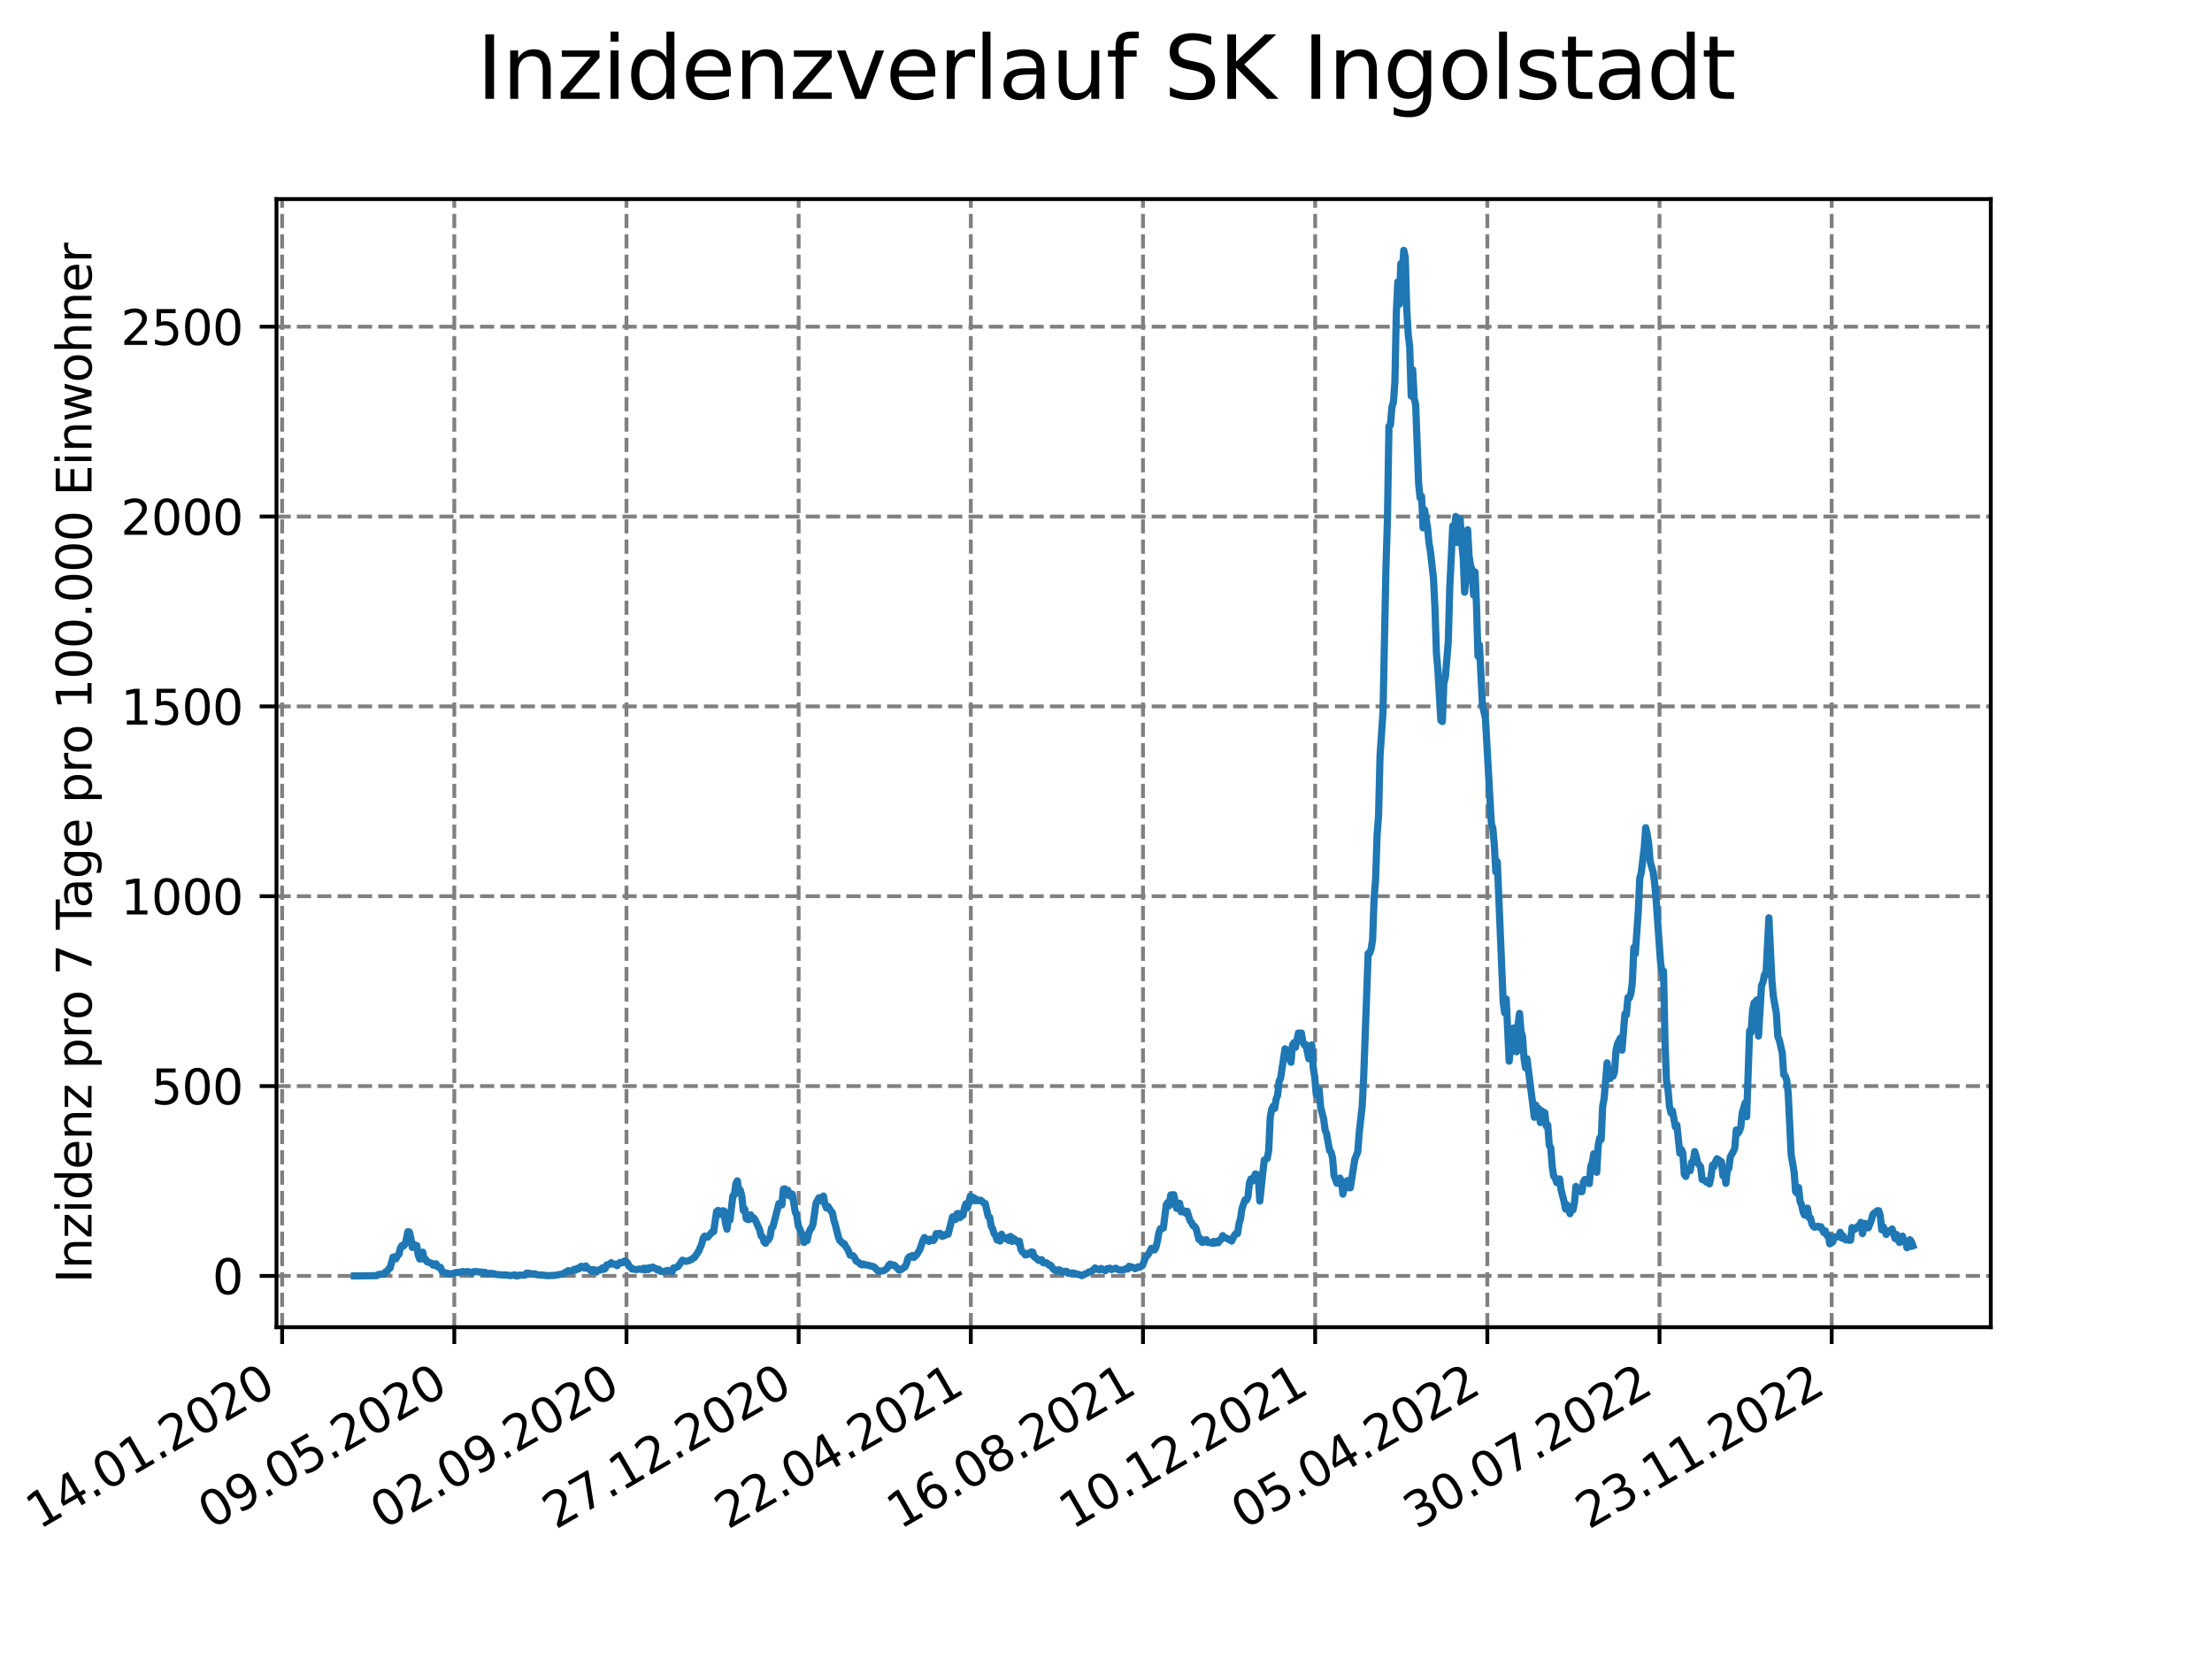 <?xml version="1.0" encoding="utf-8" standalone="no"?>
<!DOCTYPE svg PUBLIC "-//W3C//DTD SVG 1.1//EN"
  "http://www.w3.org/Graphics/SVG/1.1/DTD/svg11.dtd">
<svg xmlns:xlink="http://www.w3.org/1999/xlink" width="460.8pt" height="345.6pt" viewBox="0 0 460.8 345.6" xmlns="http://www.w3.org/2000/svg" version="1.1">
 <defs>
  <style type="text/css">*{stroke-linejoin: round; stroke-linecap: butt}</style>
 </defs>
 <g id="figure_1">
  <g id="patch_1">
   <path d="M 0 345.6 
L 460.8 345.6 
L 460.8 0 
L 0 0 
z
" style="fill: #ffffff"/>
  </g>
  <g id="axes_1">
   <g id="patch_2">
    <path d="M 57.6 276.48 
L 414.72 276.48 
L 414.72 41.472 
L 57.6 41.472 
z
" style="fill: #ffffff"/>
   </g>
   <g id="matplotlib.axis_1">
    <g id="xtick_1">
     <g id="line2d_1">
      <path d="M 58.772 276.48 
L 58.772 41.472 
" clip-path="url(#p84a261792d)" style="fill: none; stroke-dasharray: 2.96,1.28; stroke-dashoffset: 0; stroke: #808080; stroke-width: 0.8"/>
     </g>
     <g id="line2d_2">
      <defs>
       <path id="mec4b65bd8e" d="M 0 0 
L 0 3.5 
" style="stroke: #000000; stroke-width: 0.8"/>
      </defs>
      <g>
       <use xlink:href="#mec4b65bd8e" x="58.772" y="276.48" style="stroke: #000000; stroke-width: 0.8"/>
      </g>
     </g>
     <g id="text_1">
      <!-- 14.01.2020 -->
      <g transform="translate(8.147 318.689) rotate(-30) scale(0.1 -0.1)">
       <defs>
        <path id="DejaVuSans-31" d="M 794 531 
L 1825 531 
L 1825 4091 
L 703 3866 
L 703 4441 
L 1819 4666 
L 2450 4666 
L 2450 531 
L 3481 531 
L 3481 0 
L 794 0 
L 794 531 
z
" transform="scale(0.016)"/>
        <path id="DejaVuSans-34" d="M 2419 4116 
L 825 1625 
L 2419 1625 
L 2419 4116 
z
M 2253 4666 
L 3047 4666 
L 3047 1625 
L 3713 1625 
L 3713 1100 
L 3047 1100 
L 3047 0 
L 2419 0 
L 2419 1100 
L 313 1100 
L 313 1709 
L 2253 4666 
z
" transform="scale(0.016)"/>
        <path id="DejaVuSans-2e" d="M 684 794 
L 1344 794 
L 1344 0 
L 684 0 
L 684 794 
z
" transform="scale(0.016)"/>
        <path id="DejaVuSans-30" d="M 2034 4250 
Q 1547 4250 1301 3770 
Q 1056 3291 1056 2328 
Q 1056 1369 1301 889 
Q 1547 409 2034 409 
Q 2525 409 2770 889 
Q 3016 1369 3016 2328 
Q 3016 3291 2770 3770 
Q 2525 4250 2034 4250 
z
M 2034 4750 
Q 2819 4750 3233 4129 
Q 3647 3509 3647 2328 
Q 3647 1150 3233 529 
Q 2819 -91 2034 -91 
Q 1250 -91 836 529 
Q 422 1150 422 2328 
Q 422 3509 836 4129 
Q 1250 4750 2034 4750 
z
" transform="scale(0.016)"/>
        <path id="DejaVuSans-32" d="M 1228 531 
L 3431 531 
L 3431 0 
L 469 0 
L 469 531 
Q 828 903 1448 1529 
Q 2069 2156 2228 2338 
Q 2531 2678 2651 2914 
Q 2772 3150 2772 3378 
Q 2772 3750 2511 3984 
Q 2250 4219 1831 4219 
Q 1534 4219 1204 4116 
Q 875 4013 500 3803 
L 500 4441 
Q 881 4594 1212 4672 
Q 1544 4750 1819 4750 
Q 2544 4750 2975 4387 
Q 3406 4025 3406 3419 
Q 3406 3131 3298 2873 
Q 3191 2616 2906 2266 
Q 2828 2175 2409 1742 
Q 1991 1309 1228 531 
z
" transform="scale(0.016)"/>
       </defs>
       <use xlink:href="#DejaVuSans-31"/>
       <use xlink:href="#DejaVuSans-34" x="63.623"/>
       <use xlink:href="#DejaVuSans-2e" x="127.246"/>
       <use xlink:href="#DejaVuSans-30" x="159.033"/>
       <use xlink:href="#DejaVuSans-31" x="222.656"/>
       <use xlink:href="#DejaVuSans-2e" x="286.279"/>
       <use xlink:href="#DejaVuSans-32" x="318.066"/>
       <use xlink:href="#DejaVuSans-30" x="381.689"/>
       <use xlink:href="#DejaVuSans-32" x="445.312"/>
       <use xlink:href="#DejaVuSans-30" x="508.936"/>
      </g>
     </g>
    </g>
    <g id="xtick_2">
     <g id="line2d_3">
      <path d="M 94.639 276.48 
L 94.639 41.472 
" clip-path="url(#p84a261792d)" style="fill: none; stroke-dasharray: 2.96,1.28; stroke-dashoffset: 0; stroke: #808080; stroke-width: 0.8"/>
     </g>
     <g id="line2d_4">
      <g>
       <use xlink:href="#mec4b65bd8e" x="94.639" y="276.48" style="stroke: #000000; stroke-width: 0.8"/>
      </g>
     </g>
     <g id="text_2">
      <!-- 09.05.2020 -->
      <g transform="translate(44.014 318.689) rotate(-30) scale(0.1 -0.1)">
       <defs>
        <path id="DejaVuSans-39" d="M 703 97 
L 703 672 
Q 941 559 1184 500 
Q 1428 441 1663 441 
Q 2288 441 2617 861 
Q 2947 1281 2994 2138 
Q 2813 1869 2534 1725 
Q 2256 1581 1919 1581 
Q 1219 1581 811 2004 
Q 403 2428 403 3163 
Q 403 3881 828 4315 
Q 1253 4750 1959 4750 
Q 2769 4750 3195 4129 
Q 3622 3509 3622 2328 
Q 3622 1225 3098 567 
Q 2575 -91 1691 -91 
Q 1453 -91 1209 -44 
Q 966 3 703 97 
z
M 1959 2075 
Q 2384 2075 2632 2365 
Q 2881 2656 2881 3163 
Q 2881 3666 2632 3958 
Q 2384 4250 1959 4250 
Q 1534 4250 1286 3958 
Q 1038 3666 1038 3163 
Q 1038 2656 1286 2365 
Q 1534 2075 1959 2075 
z
" transform="scale(0.016)"/>
        <path id="DejaVuSans-35" d="M 691 4666 
L 3169 4666 
L 3169 4134 
L 1269 4134 
L 1269 2991 
Q 1406 3038 1543 3061 
Q 1681 3084 1819 3084 
Q 2600 3084 3056 2656 
Q 3513 2228 3513 1497 
Q 3513 744 3044 326 
Q 2575 -91 1722 -91 
Q 1428 -91 1123 -41 
Q 819 9 494 109 
L 494 744 
Q 775 591 1075 516 
Q 1375 441 1709 441 
Q 2250 441 2565 725 
Q 2881 1009 2881 1497 
Q 2881 1984 2565 2268 
Q 2250 2553 1709 2553 
Q 1456 2553 1204 2497 
Q 953 2441 691 2322 
L 691 4666 
z
" transform="scale(0.016)"/>
       </defs>
       <use xlink:href="#DejaVuSans-30"/>
       <use xlink:href="#DejaVuSans-39" x="63.623"/>
       <use xlink:href="#DejaVuSans-2e" x="127.246"/>
       <use xlink:href="#DejaVuSans-30" x="159.033"/>
       <use xlink:href="#DejaVuSans-35" x="222.656"/>
       <use xlink:href="#DejaVuSans-2e" x="286.279"/>
       <use xlink:href="#DejaVuSans-32" x="318.066"/>
       <use xlink:href="#DejaVuSans-30" x="381.689"/>
       <use xlink:href="#DejaVuSans-32" x="445.312"/>
       <use xlink:href="#DejaVuSans-30" x="508.936"/>
      </g>
     </g>
    </g>
    <g id="xtick_3">
     <g id="line2d_5">
      <path d="M 130.506 276.48 
L 130.506 41.472 
" clip-path="url(#p84a261792d)" style="fill: none; stroke-dasharray: 2.96,1.28; stroke-dashoffset: 0; stroke: #808080; stroke-width: 0.8"/>
     </g>
     <g id="line2d_6">
      <g>
       <use xlink:href="#mec4b65bd8e" x="130.506" y="276.48" style="stroke: #000000; stroke-width: 0.8"/>
      </g>
     </g>
     <g id="text_3">
      <!-- 02.09.2020 -->
      <g transform="translate(79.88 318.689) rotate(-30) scale(0.1 -0.1)">
       <use xlink:href="#DejaVuSans-30"/>
       <use xlink:href="#DejaVuSans-32" x="63.623"/>
       <use xlink:href="#DejaVuSans-2e" x="127.246"/>
       <use xlink:href="#DejaVuSans-30" x="159.033"/>
       <use xlink:href="#DejaVuSans-39" x="222.656"/>
       <use xlink:href="#DejaVuSans-2e" x="286.279"/>
       <use xlink:href="#DejaVuSans-32" x="318.066"/>
       <use xlink:href="#DejaVuSans-30" x="381.689"/>
       <use xlink:href="#DejaVuSans-32" x="445.312"/>
       <use xlink:href="#DejaVuSans-30" x="508.936"/>
      </g>
     </g>
    </g>
    <g id="xtick_4">
     <g id="line2d_7">
      <path d="M 166.372 276.48 
L 166.372 41.472 
" clip-path="url(#p84a261792d)" style="fill: none; stroke-dasharray: 2.96,1.28; stroke-dashoffset: 0; stroke: #808080; stroke-width: 0.8"/>
     </g>
     <g id="line2d_8">
      <g>
       <use xlink:href="#mec4b65bd8e" x="166.372" y="276.48" style="stroke: #000000; stroke-width: 0.8"/>
      </g>
     </g>
     <g id="text_4">
      <!-- 27.12.2020 -->
      <g transform="translate(115.747 318.689) rotate(-30) scale(0.1 -0.1)">
       <defs>
        <path id="DejaVuSans-37" d="M 525 4666 
L 3525 4666 
L 3525 4397 
L 1831 0 
L 1172 0 
L 2766 4134 
L 525 4134 
L 525 4666 
z
" transform="scale(0.016)"/>
       </defs>
       <use xlink:href="#DejaVuSans-32"/>
       <use xlink:href="#DejaVuSans-37" x="63.623"/>
       <use xlink:href="#DejaVuSans-2e" x="127.246"/>
       <use xlink:href="#DejaVuSans-31" x="159.033"/>
       <use xlink:href="#DejaVuSans-32" x="222.656"/>
       <use xlink:href="#DejaVuSans-2e" x="286.279"/>
       <use xlink:href="#DejaVuSans-32" x="318.066"/>
       <use xlink:href="#DejaVuSans-30" x="381.689"/>
       <use xlink:href="#DejaVuSans-32" x="445.312"/>
       <use xlink:href="#DejaVuSans-30" x="508.936"/>
      </g>
     </g>
    </g>
    <g id="xtick_5">
     <g id="line2d_9">
      <path d="M 202.239 276.48 
L 202.239 41.472 
" clip-path="url(#p84a261792d)" style="fill: none; stroke-dasharray: 2.96,1.28; stroke-dashoffset: 0; stroke: #808080; stroke-width: 0.8"/>
     </g>
     <g id="line2d_10">
      <g>
       <use xlink:href="#mec4b65bd8e" x="202.239" y="276.48" style="stroke: #000000; stroke-width: 0.8"/>
      </g>
     </g>
     <g id="text_5">
      <!-- 22.04.2021 -->
      <g transform="translate(151.614 318.689) rotate(-30) scale(0.1 -0.1)">
       <use xlink:href="#DejaVuSans-32"/>
       <use xlink:href="#DejaVuSans-32" x="63.623"/>
       <use xlink:href="#DejaVuSans-2e" x="127.246"/>
       <use xlink:href="#DejaVuSans-30" x="159.033"/>
       <use xlink:href="#DejaVuSans-34" x="222.656"/>
       <use xlink:href="#DejaVuSans-2e" x="286.279"/>
       <use xlink:href="#DejaVuSans-32" x="318.066"/>
       <use xlink:href="#DejaVuSans-30" x="381.689"/>
       <use xlink:href="#DejaVuSans-32" x="445.312"/>
       <use xlink:href="#DejaVuSans-31" x="508.936"/>
      </g>
     </g>
    </g>
    <g id="xtick_6">
     <g id="line2d_11">
      <path d="M 238.105 276.48 
L 238.105 41.472 
" clip-path="url(#p84a261792d)" style="fill: none; stroke-dasharray: 2.96,1.28; stroke-dashoffset: 0; stroke: #808080; stroke-width: 0.8"/>
     </g>
     <g id="line2d_12">
      <g>
       <use xlink:href="#mec4b65bd8e" x="238.105" y="276.48" style="stroke: #000000; stroke-width: 0.8"/>
      </g>
     </g>
     <g id="text_6">
      <!-- 16.08.2021 -->
      <g transform="translate(187.48 318.689) rotate(-30) scale(0.1 -0.1)">
       <defs>
        <path id="DejaVuSans-36" d="M 2113 2584 
Q 1688 2584 1439 2293 
Q 1191 2003 1191 1497 
Q 1191 994 1439 701 
Q 1688 409 2113 409 
Q 2538 409 2786 701 
Q 3034 994 3034 1497 
Q 3034 2003 2786 2293 
Q 2538 2584 2113 2584 
z
M 3366 4563 
L 3366 3988 
Q 3128 4100 2886 4159 
Q 2644 4219 2406 4219 
Q 1781 4219 1451 3797 
Q 1122 3375 1075 2522 
Q 1259 2794 1537 2939 
Q 1816 3084 2150 3084 
Q 2853 3084 3261 2657 
Q 3669 2231 3669 1497 
Q 3669 778 3244 343 
Q 2819 -91 2113 -91 
Q 1303 -91 875 529 
Q 447 1150 447 2328 
Q 447 3434 972 4092 
Q 1497 4750 2381 4750 
Q 2619 4750 2861 4703 
Q 3103 4656 3366 4563 
z
" transform="scale(0.016)"/>
        <path id="DejaVuSans-38" d="M 2034 2216 
Q 1584 2216 1326 1975 
Q 1069 1734 1069 1313 
Q 1069 891 1326 650 
Q 1584 409 2034 409 
Q 2484 409 2743 651 
Q 3003 894 3003 1313 
Q 3003 1734 2745 1975 
Q 2488 2216 2034 2216 
z
M 1403 2484 
Q 997 2584 770 2862 
Q 544 3141 544 3541 
Q 544 4100 942 4425 
Q 1341 4750 2034 4750 
Q 2731 4750 3128 4425 
Q 3525 4100 3525 3541 
Q 3525 3141 3298 2862 
Q 3072 2584 2669 2484 
Q 3125 2378 3379 2068 
Q 3634 1759 3634 1313 
Q 3634 634 3220 271 
Q 2806 -91 2034 -91 
Q 1263 -91 848 271 
Q 434 634 434 1313 
Q 434 1759 690 2068 
Q 947 2378 1403 2484 
z
M 1172 3481 
Q 1172 3119 1398 2916 
Q 1625 2713 2034 2713 
Q 2441 2713 2670 2916 
Q 2900 3119 2900 3481 
Q 2900 3844 2670 4047 
Q 2441 4250 2034 4250 
Q 1625 4250 1398 4047 
Q 1172 3844 1172 3481 
z
" transform="scale(0.016)"/>
       </defs>
       <use xlink:href="#DejaVuSans-31"/>
       <use xlink:href="#DejaVuSans-36" x="63.623"/>
       <use xlink:href="#DejaVuSans-2e" x="127.246"/>
       <use xlink:href="#DejaVuSans-30" x="159.033"/>
       <use xlink:href="#DejaVuSans-38" x="222.656"/>
       <use xlink:href="#DejaVuSans-2e" x="286.279"/>
       <use xlink:href="#DejaVuSans-32" x="318.066"/>
       <use xlink:href="#DejaVuSans-30" x="381.689"/>
       <use xlink:href="#DejaVuSans-32" x="445.312"/>
       <use xlink:href="#DejaVuSans-31" x="508.936"/>
      </g>
     </g>
    </g>
    <g id="xtick_7">
     <g id="line2d_13">
      <path d="M 273.972 276.48 
L 273.972 41.472 
" clip-path="url(#p84a261792d)" style="fill: none; stroke-dasharray: 2.96,1.28; stroke-dashoffset: 0; stroke: #808080; stroke-width: 0.8"/>
     </g>
     <g id="line2d_14">
      <g>
       <use xlink:href="#mec4b65bd8e" x="273.972" y="276.48" style="stroke: #000000; stroke-width: 0.8"/>
      </g>
     </g>
     <g id="text_7">
      <!-- 10.12.2021 -->
      <g transform="translate(223.347 318.689) rotate(-30) scale(0.1 -0.1)">
       <use xlink:href="#DejaVuSans-31"/>
       <use xlink:href="#DejaVuSans-30" x="63.623"/>
       <use xlink:href="#DejaVuSans-2e" x="127.246"/>
       <use xlink:href="#DejaVuSans-31" x="159.033"/>
       <use xlink:href="#DejaVuSans-32" x="222.656"/>
       <use xlink:href="#DejaVuSans-2e" x="286.279"/>
       <use xlink:href="#DejaVuSans-32" x="318.066"/>
       <use xlink:href="#DejaVuSans-30" x="381.689"/>
       <use xlink:href="#DejaVuSans-32" x="445.312"/>
       <use xlink:href="#DejaVuSans-31" x="508.936"/>
      </g>
     </g>
    </g>
    <g id="xtick_8">
     <g id="line2d_15">
      <path d="M 309.839 276.48 
L 309.839 41.472 
" clip-path="url(#p84a261792d)" style="fill: none; stroke-dasharray: 2.96,1.28; stroke-dashoffset: 0; stroke: #808080; stroke-width: 0.8"/>
     </g>
     <g id="line2d_16">
      <g>
       <use xlink:href="#mec4b65bd8e" x="309.839" y="276.48" style="stroke: #000000; stroke-width: 0.8"/>
      </g>
     </g>
     <g id="text_8">
      <!-- 05.04.2022 -->
      <g transform="translate(259.213 318.689) rotate(-30) scale(0.1 -0.1)">
       <use xlink:href="#DejaVuSans-30"/>
       <use xlink:href="#DejaVuSans-35" x="63.623"/>
       <use xlink:href="#DejaVuSans-2e" x="127.246"/>
       <use xlink:href="#DejaVuSans-30" x="159.033"/>
       <use xlink:href="#DejaVuSans-34" x="222.656"/>
       <use xlink:href="#DejaVuSans-2e" x="286.279"/>
       <use xlink:href="#DejaVuSans-32" x="318.066"/>
       <use xlink:href="#DejaVuSans-30" x="381.689"/>
       <use xlink:href="#DejaVuSans-32" x="445.312"/>
       <use xlink:href="#DejaVuSans-32" x="508.936"/>
      </g>
     </g>
    </g>
    <g id="xtick_9">
     <g id="line2d_17">
      <path d="M 345.705 276.48 
L 345.705 41.472 
" clip-path="url(#p84a261792d)" style="fill: none; stroke-dasharray: 2.96,1.28; stroke-dashoffset: 0; stroke: #808080; stroke-width: 0.8"/>
     </g>
     <g id="line2d_18">
      <g>
       <use xlink:href="#mec4b65bd8e" x="345.705" y="276.48" style="stroke: #000000; stroke-width: 0.8"/>
      </g>
     </g>
     <g id="text_9">
      <!-- 30.07.2022 -->
      <g transform="translate(295.08 318.689) rotate(-30) scale(0.1 -0.1)">
       <defs>
        <path id="DejaVuSans-33" d="M 2597 2516 
Q 3050 2419 3304 2112 
Q 3559 1806 3559 1356 
Q 3559 666 3084 287 
Q 2609 -91 1734 -91 
Q 1441 -91 1130 -33 
Q 819 25 488 141 
L 488 750 
Q 750 597 1062 519 
Q 1375 441 1716 441 
Q 2309 441 2620 675 
Q 2931 909 2931 1356 
Q 2931 1769 2642 2001 
Q 2353 2234 1838 2234 
L 1294 2234 
L 1294 2753 
L 1863 2753 
Q 2328 2753 2575 2939 
Q 2822 3125 2822 3475 
Q 2822 3834 2567 4026 
Q 2313 4219 1838 4219 
Q 1578 4219 1281 4162 
Q 984 4106 628 3988 
L 628 4550 
Q 988 4650 1302 4700 
Q 1616 4750 1894 4750 
Q 2613 4750 3031 4423 
Q 3450 4097 3450 3541 
Q 3450 3153 3228 2886 
Q 3006 2619 2597 2516 
z
" transform="scale(0.016)"/>
       </defs>
       <use xlink:href="#DejaVuSans-33"/>
       <use xlink:href="#DejaVuSans-30" x="63.623"/>
       <use xlink:href="#DejaVuSans-2e" x="127.246"/>
       <use xlink:href="#DejaVuSans-30" x="159.033"/>
       <use xlink:href="#DejaVuSans-37" x="222.656"/>
       <use xlink:href="#DejaVuSans-2e" x="286.279"/>
       <use xlink:href="#DejaVuSans-32" x="318.066"/>
       <use xlink:href="#DejaVuSans-30" x="381.689"/>
       <use xlink:href="#DejaVuSans-32" x="445.312"/>
       <use xlink:href="#DejaVuSans-32" x="508.936"/>
      </g>
     </g>
    </g>
    <g id="xtick_10">
     <g id="line2d_19">
      <path d="M 381.572 276.48 
L 381.572 41.472 
" clip-path="url(#p84a261792d)" style="fill: none; stroke-dasharray: 2.96,1.28; stroke-dashoffset: 0; stroke: #808080; stroke-width: 0.8"/>
     </g>
     <g id="line2d_20">
      <g>
       <use xlink:href="#mec4b65bd8e" x="381.572" y="276.48" style="stroke: #000000; stroke-width: 0.8"/>
      </g>
     </g>
     <g id="text_10">
      <!-- 23.11.2022 -->
      <g transform="translate(330.947 318.689) rotate(-30) scale(0.1 -0.1)">
       <use xlink:href="#DejaVuSans-32"/>
       <use xlink:href="#DejaVuSans-33" x="63.623"/>
       <use xlink:href="#DejaVuSans-2e" x="127.246"/>
       <use xlink:href="#DejaVuSans-31" x="159.033"/>
       <use xlink:href="#DejaVuSans-31" x="222.656"/>
       <use xlink:href="#DejaVuSans-2e" x="286.279"/>
       <use xlink:href="#DejaVuSans-32" x="318.066"/>
       <use xlink:href="#DejaVuSans-30" x="381.689"/>
       <use xlink:href="#DejaVuSans-32" x="445.312"/>
       <use xlink:href="#DejaVuSans-32" x="508.936"/>
      </g>
     </g>
    </g>
   </g>
   <g id="matplotlib.axis_2">
    <g id="ytick_1">
     <g id="line2d_21">
      <path d="M 57.6 265.798 
L 414.72 265.798 
" clip-path="url(#p84a261792d)" style="fill: none; stroke-dasharray: 2.96,1.28; stroke-dashoffset: 0; stroke: #808080; stroke-width: 0.8"/>
     </g>
     <g id="line2d_22">
      <defs>
       <path id="ma94806bcfe" d="M 0 0 
L -3.5 0 
" style="stroke: #000000; stroke-width: 0.8"/>
      </defs>
      <g>
       <use xlink:href="#ma94806bcfe" x="57.6" y="265.798" style="stroke: #000000; stroke-width: 0.8"/>
      </g>
     </g>
     <g id="text_11">
      <!-- 0 -->
      <g transform="translate(44.237 269.597) scale(0.1 -0.1)">
       <use xlink:href="#DejaVuSans-30"/>
      </g>
     </g>
    </g>
    <g id="ytick_2">
     <g id="line2d_23">
      <path d="M 57.6 226.249 
L 414.72 226.249 
" clip-path="url(#p84a261792d)" style="fill: none; stroke-dasharray: 2.96,1.28; stroke-dashoffset: 0; stroke: #808080; stroke-width: 0.8"/>
     </g>
     <g id="line2d_24">
      <g>
       <use xlink:href="#ma94806bcfe" x="57.6" y="226.249" style="stroke: #000000; stroke-width: 0.8"/>
      </g>
     </g>
     <g id="text_12">
      <!-- 500 -->
      <g transform="translate(31.512 230.048) scale(0.1 -0.1)">
       <use xlink:href="#DejaVuSans-35"/>
       <use xlink:href="#DejaVuSans-30" x="63.623"/>
       <use xlink:href="#DejaVuSans-30" x="127.246"/>
      </g>
     </g>
    </g>
    <g id="ytick_3">
     <g id="line2d_25">
      <path d="M 57.6 186.701 
L 414.72 186.701 
" clip-path="url(#p84a261792d)" style="fill: none; stroke-dasharray: 2.96,1.28; stroke-dashoffset: 0; stroke: #808080; stroke-width: 0.8"/>
     </g>
     <g id="line2d_26">
      <g>
       <use xlink:href="#ma94806bcfe" x="57.6" y="186.701" style="stroke: #000000; stroke-width: 0.8"/>
      </g>
     </g>
     <g id="text_13">
      <!-- 1000 -->
      <g transform="translate(25.15 190.5) scale(0.1 -0.1)">
       <use xlink:href="#DejaVuSans-31"/>
       <use xlink:href="#DejaVuSans-30" x="63.623"/>
       <use xlink:href="#DejaVuSans-30" x="127.246"/>
       <use xlink:href="#DejaVuSans-30" x="190.869"/>
      </g>
     </g>
    </g>
    <g id="ytick_4">
     <g id="line2d_27">
      <path d="M 57.6 147.152 
L 414.72 147.152 
" clip-path="url(#p84a261792d)" style="fill: none; stroke-dasharray: 2.96,1.28; stroke-dashoffset: 0; stroke: #808080; stroke-width: 0.8"/>
     </g>
     <g id="line2d_28">
      <g>
       <use xlink:href="#ma94806bcfe" x="57.6" y="147.152" style="stroke: #000000; stroke-width: 0.8"/>
      </g>
     </g>
     <g id="text_14">
      <!-- 1500 -->
      <g transform="translate(25.15 150.951) scale(0.1 -0.1)">
       <use xlink:href="#DejaVuSans-31"/>
       <use xlink:href="#DejaVuSans-35" x="63.623"/>
       <use xlink:href="#DejaVuSans-30" x="127.246"/>
       <use xlink:href="#DejaVuSans-30" x="190.869"/>
      </g>
     </g>
    </g>
    <g id="ytick_5">
     <g id="line2d_29">
      <path d="M 57.6 107.604 
L 414.72 107.604 
" clip-path="url(#p84a261792d)" style="fill: none; stroke-dasharray: 2.96,1.28; stroke-dashoffset: 0; stroke: #808080; stroke-width: 0.8"/>
     </g>
     <g id="line2d_30">
      <g>
       <use xlink:href="#ma94806bcfe" x="57.6" y="107.604" style="stroke: #000000; stroke-width: 0.8"/>
      </g>
     </g>
     <g id="text_15">
      <!-- 2000 -->
      <g transform="translate(25.15 111.403) scale(0.1 -0.1)">
       <use xlink:href="#DejaVuSans-32"/>
       <use xlink:href="#DejaVuSans-30" x="63.623"/>
       <use xlink:href="#DejaVuSans-30" x="127.246"/>
       <use xlink:href="#DejaVuSans-30" x="190.869"/>
      </g>
     </g>
    </g>
    <g id="ytick_6">
     <g id="line2d_31">
      <path d="M 57.6 68.055 
L 414.72 68.055 
" clip-path="url(#p84a261792d)" style="fill: none; stroke-dasharray: 2.96,1.28; stroke-dashoffset: 0; stroke: #808080; stroke-width: 0.8"/>
     </g>
     <g id="line2d_32">
      <g>
       <use xlink:href="#ma94806bcfe" x="57.6" y="68.055" style="stroke: #000000; stroke-width: 0.8"/>
      </g>
     </g>
     <g id="text_16">
      <!-- 2500 -->
      <g transform="translate(25.15 71.854) scale(0.1 -0.1)">
       <use xlink:href="#DejaVuSans-32"/>
       <use xlink:href="#DejaVuSans-35" x="63.623"/>
       <use xlink:href="#DejaVuSans-30" x="127.246"/>
       <use xlink:href="#DejaVuSans-30" x="190.869"/>
      </g>
     </g>
    </g>
    <g id="text_17">
     <!-- Inzidenz pro 7 Tage pro 100.000 Einwohner -->
     <g transform="translate(19.07 267.301) rotate(-90) scale(0.1 -0.1)">
      <defs>
       <path id="DejaVuSans-49" d="M 628 4666 
L 1259 4666 
L 1259 0 
L 628 0 
L 628 4666 
z
" transform="scale(0.016)"/>
       <path id="DejaVuSans-6e" d="M 3513 2113 
L 3513 0 
L 2938 0 
L 2938 2094 
Q 2938 2591 2744 2837 
Q 2550 3084 2163 3084 
Q 1697 3084 1428 2787 
Q 1159 2491 1159 1978 
L 1159 0 
L 581 0 
L 581 3500 
L 1159 3500 
L 1159 2956 
Q 1366 3272 1645 3428 
Q 1925 3584 2291 3584 
Q 2894 3584 3203 3211 
Q 3513 2838 3513 2113 
z
" transform="scale(0.016)"/>
       <path id="DejaVuSans-7a" d="M 353 3500 
L 3084 3500 
L 3084 2975 
L 922 459 
L 3084 459 
L 3084 0 
L 275 0 
L 275 525 
L 2438 3041 
L 353 3041 
L 353 3500 
z
" transform="scale(0.016)"/>
       <path id="DejaVuSans-69" d="M 603 3500 
L 1178 3500 
L 1178 0 
L 603 0 
L 603 3500 
z
M 603 4863 
L 1178 4863 
L 1178 4134 
L 603 4134 
L 603 4863 
z
" transform="scale(0.016)"/>
       <path id="DejaVuSans-64" d="M 2906 2969 
L 2906 4863 
L 3481 4863 
L 3481 0 
L 2906 0 
L 2906 525 
Q 2725 213 2448 61 
Q 2172 -91 1784 -91 
Q 1150 -91 751 415 
Q 353 922 353 1747 
Q 353 2572 751 3078 
Q 1150 3584 1784 3584 
Q 2172 3584 2448 3432 
Q 2725 3281 2906 2969 
z
M 947 1747 
Q 947 1113 1208 752 
Q 1469 391 1925 391 
Q 2381 391 2643 752 
Q 2906 1113 2906 1747 
Q 2906 2381 2643 2742 
Q 2381 3103 1925 3103 
Q 1469 3103 1208 2742 
Q 947 2381 947 1747 
z
" transform="scale(0.016)"/>
       <path id="DejaVuSans-65" d="M 3597 1894 
L 3597 1613 
L 953 1613 
Q 991 1019 1311 708 
Q 1631 397 2203 397 
Q 2534 397 2845 478 
Q 3156 559 3463 722 
L 3463 178 
Q 3153 47 2828 -22 
Q 2503 -91 2169 -91 
Q 1331 -91 842 396 
Q 353 884 353 1716 
Q 353 2575 817 3079 
Q 1281 3584 2069 3584 
Q 2775 3584 3186 3129 
Q 3597 2675 3597 1894 
z
M 3022 2063 
Q 3016 2534 2758 2815 
Q 2500 3097 2075 3097 
Q 1594 3097 1305 2825 
Q 1016 2553 972 2059 
L 3022 2063 
z
" transform="scale(0.016)"/>
       <path id="DejaVuSans-20" transform="scale(0.016)"/>
       <path id="DejaVuSans-70" d="M 1159 525 
L 1159 -1331 
L 581 -1331 
L 581 3500 
L 1159 3500 
L 1159 2969 
Q 1341 3281 1617 3432 
Q 1894 3584 2278 3584 
Q 2916 3584 3314 3078 
Q 3713 2572 3713 1747 
Q 3713 922 3314 415 
Q 2916 -91 2278 -91 
Q 1894 -91 1617 61 
Q 1341 213 1159 525 
z
M 3116 1747 
Q 3116 2381 2855 2742 
Q 2594 3103 2138 3103 
Q 1681 3103 1420 2742 
Q 1159 2381 1159 1747 
Q 1159 1113 1420 752 
Q 1681 391 2138 391 
Q 2594 391 2855 752 
Q 3116 1113 3116 1747 
z
" transform="scale(0.016)"/>
       <path id="DejaVuSans-72" d="M 2631 2963 
Q 2534 3019 2420 3045 
Q 2306 3072 2169 3072 
Q 1681 3072 1420 2755 
Q 1159 2438 1159 1844 
L 1159 0 
L 581 0 
L 581 3500 
L 1159 3500 
L 1159 2956 
Q 1341 3275 1631 3429 
Q 1922 3584 2338 3584 
Q 2397 3584 2469 3576 
Q 2541 3569 2628 3553 
L 2631 2963 
z
" transform="scale(0.016)"/>
       <path id="DejaVuSans-6f" d="M 1959 3097 
Q 1497 3097 1228 2736 
Q 959 2375 959 1747 
Q 959 1119 1226 758 
Q 1494 397 1959 397 
Q 2419 397 2687 759 
Q 2956 1122 2956 1747 
Q 2956 2369 2687 2733 
Q 2419 3097 1959 3097 
z
M 1959 3584 
Q 2709 3584 3137 3096 
Q 3566 2609 3566 1747 
Q 3566 888 3137 398 
Q 2709 -91 1959 -91 
Q 1206 -91 779 398 
Q 353 888 353 1747 
Q 353 2609 779 3096 
Q 1206 3584 1959 3584 
z
" transform="scale(0.016)"/>
       <path id="DejaVuSans-54" d="M -19 4666 
L 3928 4666 
L 3928 4134 
L 2272 4134 
L 2272 0 
L 1638 0 
L 1638 4134 
L -19 4134 
L -19 4666 
z
" transform="scale(0.016)"/>
       <path id="DejaVuSans-61" d="M 2194 1759 
Q 1497 1759 1228 1600 
Q 959 1441 959 1056 
Q 959 750 1161 570 
Q 1363 391 1709 391 
Q 2188 391 2477 730 
Q 2766 1069 2766 1631 
L 2766 1759 
L 2194 1759 
z
M 3341 1997 
L 3341 0 
L 2766 0 
L 2766 531 
Q 2569 213 2275 61 
Q 1981 -91 1556 -91 
Q 1019 -91 701 211 
Q 384 513 384 1019 
Q 384 1609 779 1909 
Q 1175 2209 1959 2209 
L 2766 2209 
L 2766 2266 
Q 2766 2663 2505 2880 
Q 2244 3097 1772 3097 
Q 1472 3097 1187 3025 
Q 903 2953 641 2809 
L 641 3341 
Q 956 3463 1253 3523 
Q 1550 3584 1831 3584 
Q 2591 3584 2966 3190 
Q 3341 2797 3341 1997 
z
" transform="scale(0.016)"/>
       <path id="DejaVuSans-67" d="M 2906 1791 
Q 2906 2416 2648 2759 
Q 2391 3103 1925 3103 
Q 1463 3103 1205 2759 
Q 947 2416 947 1791 
Q 947 1169 1205 825 
Q 1463 481 1925 481 
Q 2391 481 2648 825 
Q 2906 1169 2906 1791 
z
M 3481 434 
Q 3481 -459 3084 -895 
Q 2688 -1331 1869 -1331 
Q 1566 -1331 1297 -1286 
Q 1028 -1241 775 -1147 
L 775 -588 
Q 1028 -725 1275 -790 
Q 1522 -856 1778 -856 
Q 2344 -856 2625 -561 
Q 2906 -266 2906 331 
L 2906 616 
Q 2728 306 2450 153 
Q 2172 0 1784 0 
Q 1141 0 747 490 
Q 353 981 353 1791 
Q 353 2603 747 3093 
Q 1141 3584 1784 3584 
Q 2172 3584 2450 3431 
Q 2728 3278 2906 2969 
L 2906 3500 
L 3481 3500 
L 3481 434 
z
" transform="scale(0.016)"/>
       <path id="DejaVuSans-45" d="M 628 4666 
L 3578 4666 
L 3578 4134 
L 1259 4134 
L 1259 2753 
L 3481 2753 
L 3481 2222 
L 1259 2222 
L 1259 531 
L 3634 531 
L 3634 0 
L 628 0 
L 628 4666 
z
" transform="scale(0.016)"/>
       <path id="DejaVuSans-77" d="M 269 3500 
L 844 3500 
L 1563 769 
L 2278 3500 
L 2956 3500 
L 3675 769 
L 4391 3500 
L 4966 3500 
L 4050 0 
L 3372 0 
L 2619 2869 
L 1863 0 
L 1184 0 
L 269 3500 
z
" transform="scale(0.016)"/>
       <path id="DejaVuSans-68" d="M 3513 2113 
L 3513 0 
L 2938 0 
L 2938 2094 
Q 2938 2591 2744 2837 
Q 2550 3084 2163 3084 
Q 1697 3084 1428 2787 
Q 1159 2491 1159 1978 
L 1159 0 
L 581 0 
L 581 4863 
L 1159 4863 
L 1159 2956 
Q 1366 3272 1645 3428 
Q 1925 3584 2291 3584 
Q 2894 3584 3203 3211 
Q 3513 2838 3513 2113 
z
" transform="scale(0.016)"/>
      </defs>
      <use xlink:href="#DejaVuSans-49"/>
      <use xlink:href="#DejaVuSans-6e" x="29.492"/>
      <use xlink:href="#DejaVuSans-7a" x="92.871"/>
      <use xlink:href="#DejaVuSans-69" x="145.361"/>
      <use xlink:href="#DejaVuSans-64" x="173.145"/>
      <use xlink:href="#DejaVuSans-65" x="236.621"/>
      <use xlink:href="#DejaVuSans-6e" x="298.145"/>
      <use xlink:href="#DejaVuSans-7a" x="361.523"/>
      <use xlink:href="#DejaVuSans-20" x="414.014"/>
      <use xlink:href="#DejaVuSans-70" x="445.801"/>
      <use xlink:href="#DejaVuSans-72" x="509.277"/>
      <use xlink:href="#DejaVuSans-6f" x="548.141"/>
      <use xlink:href="#DejaVuSans-20" x="609.322"/>
      <use xlink:href="#DejaVuSans-37" x="641.109"/>
      <use xlink:href="#DejaVuSans-20" x="704.732"/>
      <use xlink:href="#DejaVuSans-54" x="736.52"/>
      <use xlink:href="#DejaVuSans-61" x="781.104"/>
      <use xlink:href="#DejaVuSans-67" x="842.383"/>
      <use xlink:href="#DejaVuSans-65" x="905.859"/>
      <use xlink:href="#DejaVuSans-20" x="967.383"/>
      <use xlink:href="#DejaVuSans-70" x="999.17"/>
      <use xlink:href="#DejaVuSans-72" x="1062.646"/>
      <use xlink:href="#DejaVuSans-6f" x="1101.51"/>
      <use xlink:href="#DejaVuSans-20" x="1162.691"/>
      <use xlink:href="#DejaVuSans-31" x="1194.479"/>
      <use xlink:href="#DejaVuSans-30" x="1258.102"/>
      <use xlink:href="#DejaVuSans-30" x="1321.725"/>
      <use xlink:href="#DejaVuSans-2e" x="1385.348"/>
      <use xlink:href="#DejaVuSans-30" x="1417.135"/>
      <use xlink:href="#DejaVuSans-30" x="1480.758"/>
      <use xlink:href="#DejaVuSans-30" x="1544.381"/>
      <use xlink:href="#DejaVuSans-20" x="1608.004"/>
      <use xlink:href="#DejaVuSans-45" x="1639.791"/>
      <use xlink:href="#DejaVuSans-69" x="1702.975"/>
      <use xlink:href="#DejaVuSans-6e" x="1730.758"/>
      <use xlink:href="#DejaVuSans-77" x="1794.137"/>
      <use xlink:href="#DejaVuSans-6f" x="1875.924"/>
      <use xlink:href="#DejaVuSans-68" x="1937.105"/>
      <use xlink:href="#DejaVuSans-6e" x="2000.484"/>
      <use xlink:href="#DejaVuSans-65" x="2063.863"/>
      <use xlink:href="#DejaVuSans-72" x="2125.387"/>
     </g>
    </g>
   </g>
   <g id="line2d_33">
    <path d="M 73.833 265.798 
L 78.471 265.74 
L 78.78 265.51 
L 79.707 265.395 
L 80.017 265.395 
L 80.326 264.934 
L 80.635 264.877 
L 80.944 264.359 
L 81.253 264.186 
L 81.872 261.883 
L 82.181 261.825 
L 82.49 262.228 
L 82.799 261.538 
L 83.109 261.307 
L 83.418 259.983 
L 83.727 259.465 
L 84.036 259.58 
L 84.345 259.235 
L 84.655 258.141 
L 84.964 256.587 
L 85.273 256.644 
L 85.582 257.968 
L 85.891 259.868 
L 86.201 259.177 
L 86.51 259.58 
L 86.819 259.465 
L 87.128 261.48 
L 87.437 262.286 
L 88.056 260.847 
L 88.365 262.344 
L 88.674 262.344 
L 88.983 262.862 
L 89.911 263.15 
L 90.22 263.553 
L 90.838 263.265 
L 91.148 263.898 
L 91.766 264.013 
L 92.075 264.819 
L 92.694 265.165 
L 93.312 265.28 
L 93.93 265.395 
L 95.167 265.049 
L 95.476 265.107 
L 96.404 264.877 
L 96.713 264.992 
L 97.332 264.877 
L 97.641 264.934 
L 98.259 265.222 
L 98.568 264.934 
L 99.187 264.877 
L 99.805 264.992 
L 100.423 264.992 
L 100.733 265.222 
L 101.042 265.049 
L 101.351 265.28 
L 102.588 265.28 
L 103.515 265.51 
L 104.443 265.568 
L 105.061 265.625 
L 105.371 265.568 
L 105.989 265.683 
L 106.298 265.74 
L 107.226 265.568 
L 107.535 265.798 
L 107.844 265.798 
L 108.153 265.625 
L 109.39 265.625 
L 109.699 265.222 
L 110.009 265.222 
L 110.627 265.337 
L 110.936 265.395 
L 111.245 265.337 
L 111.554 265.395 
L 111.864 265.568 
L 113.1 265.625 
L 114.028 265.74 
L 115.574 265.683 
L 116.192 265.568 
L 117.429 265.337 
L 117.738 265.049 
L 118.048 264.992 
L 118.357 264.704 
L 118.975 264.762 
L 119.284 264.762 
L 119.594 264.416 
L 119.903 264.589 
L 120.212 264.243 
L 120.521 264.359 
L 120.83 263.956 
L 121.14 263.783 
L 121.449 263.898 
L 121.758 264.186 
L 122.067 263.725 
L 122.376 264.186 
L 122.686 264.301 
L 122.995 264.646 
L 123.304 264.819 
L 123.613 264.474 
L 123.922 264.589 
L 124.231 264.992 
L 124.541 264.589 
L 125.159 264.531 
L 125.468 264.128 
L 125.777 264.416 
L 126.087 264.243 
L 126.396 263.495 
L 127.014 263.38 
L 127.323 263.034 
L 127.633 263.322 
L 127.942 263.38 
L 128.251 263.322 
L 128.56 263.668 
L 129.179 262.977 
L 129.797 263.034 
L 130.106 262.689 
L 130.415 262.804 
L 130.725 263.092 
L 131.034 263.783 
L 131.343 263.956 
L 131.652 264.359 
L 132.58 264.474 
L 133.198 264.359 
L 133.817 264.474 
L 134.126 264.186 
L 134.435 264.531 
L 134.744 264.186 
L 135.053 264.474 
L 135.362 264.071 
L 135.672 264.186 
L 135.981 263.956 
L 136.29 264.186 
L 136.599 264.243 
L 136.908 264.531 
L 137.218 264.416 
L 137.527 264.819 
L 137.836 264.819 
L 138.145 264.934 
L 139.073 264.646 
L 140 264.934 
L 140.31 264.128 
L 140.619 264.128 
L 141.237 263.84 
L 141.856 262.977 
L 142.165 262.516 
L 142.783 262.747 
L 143.092 262.747 
L 144.02 262.401 
L 144.329 262.113 
L 144.638 261.998 
L 145.257 261.077 
L 145.566 260.616 
L 146.184 259.12 
L 146.494 257.911 
L 146.803 257.508 
L 147.112 257.738 
L 147.421 257.738 
L 148.349 256.644 
L 148.658 256.587 
L 149.276 252.384 
L 149.585 252.154 
L 149.895 252.729 
L 150.204 253.017 
L 150.513 252.211 
L 150.822 252.269 
L 151.131 254.859 
L 151.441 256.068 
L 151.75 253.881 
L 152.059 254.169 
L 152.677 249.102 
L 152.987 248.93 
L 153.296 246.569 
L 153.605 245.994 
L 153.914 248.124 
L 154.223 247.951 
L 154.533 249.16 
L 154.842 252.154 
L 155.151 251.866 
L 155.46 253.881 
L 155.769 254.053 
L 156.079 254.053 
L 156.388 253.075 
L 156.697 253.823 
L 157.006 253.708 
L 157.315 254.111 
L 158.243 256.184 
L 158.552 257.45 
L 158.861 257.68 
L 159.17 258.717 
L 159.48 259.005 
L 159.789 258.314 
L 160.098 258.256 
L 160.407 257.68 
L 160.716 255.838 
L 161.026 255.55 
L 162.262 250.714 
L 162.572 250.657 
L 162.881 251.002 
L 163.19 247.721 
L 163.499 247.663 
L 163.808 248.124 
L 164.118 247.951 
L 164.427 249.102 
L 164.736 248.699 
L 165.045 248.757 
L 165.664 252.499 
L 165.973 253.19 
L 166.282 255.32 
L 167.21 257.393 
L 167.519 258.832 
L 167.828 258.256 
L 168.137 258.429 
L 168.446 256.932 
L 168.756 256.184 
L 169.065 255.781 
L 169.374 254.975 
L 169.992 250.599 
L 170.611 249.505 
L 170.92 249.793 
L 171.229 250.254 
L 171.538 249.16 
L 171.847 250.83 
L 172.157 251.636 
L 172.466 251.29 
L 173.084 252.269 
L 173.393 252.614 
L 173.703 254.169 
L 174.012 255.147 
L 174.63 257.623 
L 174.939 258.429 
L 175.249 258.659 
L 175.558 259.062 
L 175.867 259.062 
L 176.176 259.695 
L 176.485 260.041 
L 177.104 261.48 
L 177.722 261.595 
L 178.031 261.998 
L 178.341 262.689 
L 178.959 263.034 
L 179.268 263.38 
L 179.577 263.495 
L 179.887 263.322 
L 180.196 263.495 
L 180.505 263.495 
L 181.433 263.725 
L 182.051 263.898 
L 182.978 264.819 
L 183.597 264.762 
L 183.906 264.762 
L 184.215 264.646 
L 184.834 264.186 
L 185.143 263.553 
L 185.452 263.322 
L 185.761 263.61 
L 186.07 263.495 
L 186.38 263.61 
L 187.307 264.589 
L 187.616 264.531 
L 188.544 263.898 
L 188.853 263.207 
L 189.162 262.113 
L 189.472 261.768 
L 189.781 261.883 
L 190.09 261.538 
L 190.399 261.941 
L 191.018 261.307 
L 191.636 260.271 
L 192.254 258.429 
L 192.564 257.796 
L 193.491 258.602 
L 193.8 258.141 
L 194.11 258.429 
L 194.419 258.429 
L 194.728 258.026 
L 195.037 256.99 
L 195.346 257.162 
L 195.655 256.932 
L 195.965 256.99 
L 196.274 257.565 
L 196.892 257.335 
L 197.201 257.047 
L 197.511 257.105 
L 198.438 253.478 
L 198.747 254.053 
L 199.057 254.053 
L 199.366 252.844 
L 199.675 252.787 
L 199.984 253.65 
L 200.293 253.132 
L 200.603 253.19 
L 200.912 251.636 
L 201.221 250.772 
L 201.53 251.636 
L 202.149 249.16 
L 202.458 249.505 
L 202.767 249.448 
L 203.076 250.139 
L 203.385 249.793 
L 203.695 250.139 
L 204.313 250.024 
L 204.931 250.599 
L 205.241 250.714 
L 205.859 253.42 
L 206.168 253.593 
L 206.477 255.435 
L 206.786 256.011 
L 207.096 256.99 
L 207.405 257.393 
L 207.714 258.314 
L 208.023 257.738 
L 208.332 258.544 
L 208.642 257.105 
L 208.951 257.968 
L 209.26 257.853 
L 209.569 258.083 
L 209.878 257.796 
L 210.188 258.429 
L 210.497 257.565 
L 210.806 258.602 
L 211.115 257.968 
L 211.424 258.199 
L 212.043 258.832 
L 212.352 258.544 
L 212.661 260.213 
L 212.97 260.789 
L 213.28 260.962 
L 213.589 261.422 
L 213.898 261.365 
L 214.207 261.077 
L 214.516 261.25 
L 214.826 260.789 
L 215.135 260.847 
L 215.444 261.825 
L 215.753 261.998 
L 216.372 262.574 
L 216.99 262.401 
L 217.299 263.034 
L 217.608 263.092 
L 217.918 263.034 
L 218.227 263.207 
L 218.536 263.553 
L 218.845 263.553 
L 219.463 264.416 
L 220.082 264.819 
L 220.391 264.531 
L 220.7 264.531 
L 221.009 264.704 
L 221.319 265.049 
L 221.628 264.992 
L 221.937 264.819 
L 222.246 264.877 
L 222.555 265.28 
L 223.483 265.165 
L 224.72 265.51 
L 225.029 265.568 
L 225.338 265.74 
L 226.575 265.165 
L 226.884 264.934 
L 227.193 264.934 
L 227.503 264.762 
L 228.121 264.128 
L 228.43 264.359 
L 229.049 264.531 
L 229.358 264.243 
L 230.285 264.704 
L 230.594 264.301 
L 231.213 264.186 
L 231.522 264.474 
L 232.45 264.186 
L 233.068 264.531 
L 233.996 264.589 
L 234.614 264.243 
L 234.923 264.359 
L 235.232 263.783 
L 235.542 263.956 
L 235.851 263.956 
L 236.469 264.301 
L 237.088 263.898 
L 237.397 264.013 
L 238.015 263.61 
L 238.634 261.941 
L 239.252 261.25 
L 239.87 260.041 
L 240.18 260.098 
L 240.489 260.386 
L 240.798 259.868 
L 241.107 258.602 
L 241.416 256.759 
L 241.726 255.953 
L 242.035 255.953 
L 242.344 255.838 
L 242.962 250.945 
L 243.271 250.484 
L 243.581 251.175 
L 243.89 248.93 
L 244.508 248.872 
L 245.127 251.751 
L 245.436 251.06 
L 245.745 250.657 
L 246.054 252.441 
L 246.363 252.096 
L 246.673 252.269 
L 246.982 252.729 
L 247.291 252.326 
L 247.909 254.284 
L 248.219 254.687 
L 248.528 255.32 
L 248.837 255.435 
L 249.146 255.896 
L 249.765 258.199 
L 250.074 258.026 
L 250.383 258.774 
L 250.692 258.774 
L 251.001 258.314 
L 251.311 258.256 
L 251.62 258.832 
L 252.238 258.832 
L 252.547 259.005 
L 252.857 258.602 
L 253.166 258.947 
L 253.475 258.602 
L 253.784 258.889 
L 254.093 258.314 
L 254.402 258.199 
L 254.712 257.393 
L 255.021 257.853 
L 255.639 257.968 
L 255.948 258.199 
L 256.258 258.199 
L 256.567 258.544 
L 257.185 257.277 
L 257.494 256.932 
L 257.804 256.99 
L 258.113 254.917 
L 258.422 253.881 
L 258.731 251.751 
L 259.35 249.966 
L 259.659 250.024 
L 259.968 249.333 
L 260.277 246.454 
L 260.586 245.591 
L 260.896 246.051 
L 261.514 244.554 
L 261.823 244.669 
L 262.132 245.36 
L 262.442 250.196 
L 263.06 244.324 
L 263.369 241.676 
L 263.988 241.33 
L 264.297 239.661 
L 264.606 232.81 
L 264.915 231.083 
L 265.224 230.45 
L 265.534 230.91 
L 265.843 228.953 
L 266.152 228.147 
L 266.461 225.211 
L 266.77 224.635 
L 267.698 218.475 
L 268.007 219.166 
L 268.316 218.82 
L 268.625 220.548 
L 268.935 221.296 
L 269.244 217.727 
L 269.553 217.208 
L 269.862 218.187 
L 270.481 215.193 
L 270.79 215.827 
L 271.099 215.193 
L 271.408 217.036 
L 271.717 217.669 
L 272.027 217.611 
L 272.645 220.548 
L 272.954 217.842 
L 273.263 217.669 
L 273.573 222.447 
L 273.882 224.347 
L 274.191 227.974 
L 274.5 228.204 
L 274.809 226.995 
L 275.119 230.68 
L 275.737 233.098 
L 276.046 235.401 
L 276.355 236.207 
L 276.974 239.661 
L 277.283 240.006 
L 277.592 241.215 
L 277.901 244.9 
L 278.52 246.512 
L 278.829 245.763 
L 279.138 245.418 
L 279.447 246.051 
L 279.756 248.757 
L 280.066 247.087 
L 280.375 246.8 
L 280.684 245.936 
L 280.993 247.433 
L 281.302 247.433 
L 282.23 241.503 
L 282.848 239.949 
L 283.158 235.861 
L 283.776 230.392 
L 284.085 224.232 
L 285.013 198.613 
L 285.322 198.556 
L 285.631 197.692 
L 285.94 195.792 
L 286.25 187.157 
L 286.559 183.299 
L 286.868 174.031 
L 287.177 170.001 
L 287.486 157.45 
L 288.105 148.297 
L 288.723 118.072 
L 289.032 108.228 
L 289.342 88.827 
L 289.651 88.539 
L 289.96 84.797 
L 290.269 83.818 
L 290.578 79.673 
L 290.887 64.935 
L 291.197 58.717 
L 291.506 63.38 
L 291.815 54.918 
L 292.124 56.645 
L 292.433 52.154 
L 292.743 53.593 
L 293.052 64.474 
L 293.361 69.713 
L 293.67 72.304 
L 293.979 82.494 
L 294.289 77.025 
L 294.598 83.012 
L 294.907 84.278 
L 295.525 100.744 
L 295.835 103.737 
L 296.144 103.392 
L 296.453 109.955 
L 296.762 106.213 
L 297.381 109.897 
L 297.69 113.121 
L 297.999 114.963 
L 298.617 120.49 
L 298.927 126.65 
L 299.236 136.092 
L 299.545 139.661 
L 300.163 150.081 
L 300.473 150.312 
L 300.782 142.309 
L 301.091 141.1 
L 301.709 133.559 
L 302.018 122.275 
L 302.637 109.552 
L 302.946 112.027 
L 303.255 107.594 
L 303.564 113.006 
L 304.183 108.113 
L 304.492 113.121 
L 304.801 116.057 
L 305.11 123.369 
L 305.42 120.03 
L 305.729 110.358 
L 306.038 115.885 
L 306.347 117.842 
L 306.656 118.59 
L 306.966 123.944 
L 307.275 119.166 
L 307.584 126.305 
L 307.893 136.725 
L 308.202 134.365 
L 308.821 146.915 
L 309.439 149.621 
L 310.676 171.555 
L 310.985 172.534 
L 311.294 175.93 
L 311.604 181.63 
L 311.913 179.5 
L 313.15 208.861 
L 313.459 210.991 
L 313.768 208.112 
L 314.386 221.066 
L 314.695 217.669 
L 315.005 219.051 
L 315.314 214.157 
L 315.623 214.157 
L 315.932 219.108 
L 316.241 213.409 
L 316.551 211.106 
L 316.86 214.906 
L 317.169 215.884 
L 317.478 220.432 
L 317.787 222.447 
L 318.097 220.548 
L 319.643 232.752 
L 319.952 230.219 
L 320.261 231.946 
L 320.57 230.968 
L 320.879 233.846 
L 321.189 231.428 
L 321.498 231.716 
L 321.807 231.774 
L 322.116 234.595 
L 322.425 234.364 
L 322.735 238.567 
L 323.044 239.085 
L 323.353 243 
L 323.662 245.015 
L 323.971 245.36 
L 324.281 246.339 
L 324.59 246.454 
L 324.899 245.591 
L 325.208 247.893 
L 325.826 250.311 
L 326.136 251.866 
L 326.445 251.002 
L 326.754 251.751 
L 327.063 252.844 
L 327.372 251.578 
L 327.682 252.038 
L 327.991 250.542 
L 328.3 247.145 
L 328.609 248.239 
L 328.918 247.663 
L 329.228 248.239 
L 329.537 248.239 
L 329.846 246.281 
L 330.155 245.706 
L 330.464 246.109 
L 330.774 246.051 
L 331.083 246.569 
L 331.392 242.942 
L 331.701 242.194 
L 332.01 240.352 
L 332.32 241.503 
L 332.629 244.209 
L 332.938 238.567 
L 333.247 237.07 
L 333.556 237.358 
L 333.866 230.45 
L 334.175 228.78 
L 334.793 221.411 
L 335.102 224.52 
L 335.412 224.693 
L 335.721 222.793 
L 336.03 224.174 
L 336.339 223.196 
L 336.648 218.82 
L 336.958 217.439 
L 337.576 216.23 
L 337.885 218.763 
L 338.503 211.221 
L 338.813 211.394 
L 339.122 207.824 
L 339.431 207.882 
L 339.74 206.961 
L 340.049 204.601 
L 340.359 197.404 
L 340.668 198.671 
L 341.286 189.805 
L 341.595 182.954 
L 341.905 181.803 
L 342.523 176.621 
L 342.832 172.419 
L 343.141 173.8 
L 343.451 175.758 
L 343.76 179.5 
L 344.378 181.63 
L 344.687 183.933 
L 344.997 187.387 
L 345.615 196.138 
L 345.924 200.513 
L 346.233 202.586 
L 346.543 202.298 
L 346.852 217.151 
L 347.161 225.153 
L 347.47 226.938 
L 347.779 230.45 
L 348.089 231.831 
L 348.398 231.428 
L 349.016 234.767 
L 349.325 234.364 
L 349.944 240.237 
L 350.253 239.431 
L 350.562 240.179 
L 350.871 244.612 
L 351.18 245.072 
L 351.49 243.748 
L 351.799 243.461 
L 352.108 243.864 
L 352.417 242.079 
L 352.726 242.021 
L 353.036 239.891 
L 353.345 240.87 
L 353.654 242.252 
L 354.272 243.058 
L 354.582 245.706 
L 355.2 245.936 
L 355.509 246.281 
L 355.818 246.339 
L 356.128 246.627 
L 356.437 245.13 
L 356.746 242.712 
L 357.055 243.058 
L 357.364 242.021 
L 357.674 241.388 
L 358.601 242.021 
L 358.91 244.9 
L 359.22 244.324 
L 359.529 246.512 
L 359.838 243.806 
L 360.147 243.403 
L 360.456 240.985 
L 361.075 239.891 
L 361.384 239.2 
L 361.693 235.401 
L 362.002 236.149 
L 362.311 235.689 
L 362.621 234.883 
L 362.93 231.831 
L 363.548 229.759 
L 363.857 232.637 
L 364.476 214.733 
L 364.785 215.078 
L 365.094 210.473 
L 365.403 208.918 
L 366.022 208.285 
L 366.331 215.827 
L 366.949 205.349 
L 367.259 204.601 
L 367.568 203.046 
L 367.877 203.104 
L 368.495 191.187 
L 369.114 204.082 
L 369.423 207.594 
L 370.041 211.048 
L 370.351 215.942 
L 370.66 216.633 
L 371.278 219.339 
L 371.587 223.887 
L 371.897 224.117 
L 372.206 225.038 
L 372.515 227.801 
L 373.133 240.524 
L 373.752 244.151 
L 374.061 248.239 
L 374.37 248.584 
L 374.679 247.375 
L 374.988 250.311 
L 375.298 251.002 
L 375.607 252.441 
L 375.916 253.132 
L 376.225 252.211 
L 376.534 251.693 
L 376.844 253.65 
L 377.153 253.708 
L 377.462 254.975 
L 377.771 255.493 
L 378.08 255.665 
L 378.699 255.435 
L 379.008 255.665 
L 379.317 255.55 
L 379.936 256.759 
L 380.245 256.414 
L 380.554 257.335 
L 380.863 257.393 
L 381.172 259.12 
L 381.791 258.717 
L 382.1 257.68 
L 382.409 257.796 
L 382.718 257.623 
L 383.028 257.623 
L 383.337 256.702 
L 383.646 257.911 
L 383.955 257.45 
L 384.264 258.141 
L 384.574 258.314 
L 384.883 258.141 
L 385.192 258.371 
L 385.501 258.371 
L 385.81 255.723 
L 386.119 256.184 
L 386.429 256.068 
L 387.047 255.435 
L 387.356 255.378 
L 387.665 254.629 
L 387.975 256.99 
L 388.593 254.859 
L 389.211 255.781 
L 389.83 254.226 
L 390.139 253.017 
L 390.448 252.672 
L 390.757 252.672 
L 391.067 252.211 
L 391.376 252.211 
L 391.685 253.247 
L 391.994 256.184 
L 392.303 255.55 
L 392.613 256.184 
L 392.922 257.162 
L 393.231 256.644 
L 393.54 256.414 
L 393.849 256.414 
L 394.159 256.011 
L 394.777 258.026 
L 395.086 257.162 
L 395.395 258.314 
L 395.705 258.832 
L 396.014 258.314 
L 396.323 257.508 
L 396.632 258.544 
L 396.941 258.486 
L 397.25 259.926 
L 397.56 259.58 
L 397.869 258.256 
L 398.178 258.659 
L 398.487 259.523 
L 398.487 259.523 
" clip-path="url(#p84a261792d)" style="fill: none; stroke: #1f77b4; stroke-width: 1.5; stroke-linecap: square"/>
   </g>
   <g id="patch_3">
    <path d="M 57.6 276.48 
L 57.6 41.472 
" style="fill: none; stroke: #000000; stroke-width: 0.8; stroke-linejoin: miter; stroke-linecap: square"/>
   </g>
   <g id="patch_4">
    <path d="M 414.72 276.48 
L 414.72 41.472 
" style="fill: none; stroke: #000000; stroke-width: 0.8; stroke-linejoin: miter; stroke-linecap: square"/>
   </g>
   <g id="patch_5">
    <path d="M 57.6 276.48 
L 414.72 276.48 
" style="fill: none; stroke: #000000; stroke-width: 0.8; stroke-linejoin: miter; stroke-linecap: square"/>
   </g>
   <g id="patch_6">
    <path d="M 57.6 41.472 
L 414.72 41.472 
" style="fill: none; stroke: #000000; stroke-width: 0.8; stroke-linejoin: miter; stroke-linecap: square"/>
   </g>
  </g>
  <g id="text_18">
   <!-- Inzidenzverlauf SK Ingolstadt -->
   <g transform="translate(99.297 20.589) scale(0.18 -0.18)">
    <defs>
     <path id="DejaVuSans-76" d="M 191 3500 
L 800 3500 
L 1894 563 
L 2988 3500 
L 3597 3500 
L 2284 0 
L 1503 0 
L 191 3500 
z
" transform="scale(0.016)"/>
     <path id="DejaVuSans-6c" d="M 603 4863 
L 1178 4863 
L 1178 0 
L 603 0 
L 603 4863 
z
" transform="scale(0.016)"/>
     <path id="DejaVuSans-75" d="M 544 1381 
L 544 3500 
L 1119 3500 
L 1119 1403 
Q 1119 906 1312 657 
Q 1506 409 1894 409 
Q 2359 409 2629 706 
Q 2900 1003 2900 1516 
L 2900 3500 
L 3475 3500 
L 3475 0 
L 2900 0 
L 2900 538 
Q 2691 219 2414 64 
Q 2138 -91 1772 -91 
Q 1169 -91 856 284 
Q 544 659 544 1381 
z
M 1991 3584 
L 1991 3584 
z
" transform="scale(0.016)"/>
     <path id="DejaVuSans-66" d="M 2375 4863 
L 2375 4384 
L 1825 4384 
Q 1516 4384 1395 4259 
Q 1275 4134 1275 3809 
L 1275 3500 
L 2222 3500 
L 2222 3053 
L 1275 3053 
L 1275 0 
L 697 0 
L 697 3053 
L 147 3053 
L 147 3500 
L 697 3500 
L 697 3744 
Q 697 4328 969 4595 
Q 1241 4863 1831 4863 
L 2375 4863 
z
" transform="scale(0.016)"/>
     <path id="DejaVuSans-53" d="M 3425 4513 
L 3425 3897 
Q 3066 4069 2747 4153 
Q 2428 4238 2131 4238 
Q 1616 4238 1336 4038 
Q 1056 3838 1056 3469 
Q 1056 3159 1242 3001 
Q 1428 2844 1947 2747 
L 2328 2669 
Q 3034 2534 3370 2195 
Q 3706 1856 3706 1288 
Q 3706 609 3251 259 
Q 2797 -91 1919 -91 
Q 1588 -91 1214 -16 
Q 841 59 441 206 
L 441 856 
Q 825 641 1194 531 
Q 1563 422 1919 422 
Q 2459 422 2753 634 
Q 3047 847 3047 1241 
Q 3047 1584 2836 1778 
Q 2625 1972 2144 2069 
L 1759 2144 
Q 1053 2284 737 2584 
Q 422 2884 422 3419 
Q 422 4038 858 4394 
Q 1294 4750 2059 4750 
Q 2388 4750 2728 4690 
Q 3069 4631 3425 4513 
z
" transform="scale(0.016)"/>
     <path id="DejaVuSans-4b" d="M 628 4666 
L 1259 4666 
L 1259 2694 
L 3353 4666 
L 4166 4666 
L 1850 2491 
L 4331 0 
L 3500 0 
L 1259 2247 
L 1259 0 
L 628 0 
L 628 4666 
z
" transform="scale(0.016)"/>
     <path id="DejaVuSans-73" d="M 2834 3397 
L 2834 2853 
Q 2591 2978 2328 3040 
Q 2066 3103 1784 3103 
Q 1356 3103 1142 2972 
Q 928 2841 928 2578 
Q 928 2378 1081 2264 
Q 1234 2150 1697 2047 
L 1894 2003 
Q 2506 1872 2764 1633 
Q 3022 1394 3022 966 
Q 3022 478 2636 193 
Q 2250 -91 1575 -91 
Q 1294 -91 989 -36 
Q 684 19 347 128 
L 347 722 
Q 666 556 975 473 
Q 1284 391 1588 391 
Q 1994 391 2212 530 
Q 2431 669 2431 922 
Q 2431 1156 2273 1281 
Q 2116 1406 1581 1522 
L 1381 1569 
Q 847 1681 609 1914 
Q 372 2147 372 2553 
Q 372 3047 722 3315 
Q 1072 3584 1716 3584 
Q 2034 3584 2315 3537 
Q 2597 3491 2834 3397 
z
" transform="scale(0.016)"/>
     <path id="DejaVuSans-74" d="M 1172 4494 
L 1172 3500 
L 2356 3500 
L 2356 3053 
L 1172 3053 
L 1172 1153 
Q 1172 725 1289 603 
Q 1406 481 1766 481 
L 2356 481 
L 2356 0 
L 1766 0 
Q 1100 0 847 248 
Q 594 497 594 1153 
L 594 3053 
L 172 3053 
L 172 3500 
L 594 3500 
L 594 4494 
L 1172 4494 
z
" transform="scale(0.016)"/>
    </defs>
    <use xlink:href="#DejaVuSans-49"/>
    <use xlink:href="#DejaVuSans-6e" x="29.492"/>
    <use xlink:href="#DejaVuSans-7a" x="92.871"/>
    <use xlink:href="#DejaVuSans-69" x="145.361"/>
    <use xlink:href="#DejaVuSans-64" x="173.145"/>
    <use xlink:href="#DejaVuSans-65" x="236.621"/>
    <use xlink:href="#DejaVuSans-6e" x="298.145"/>
    <use xlink:href="#DejaVuSans-7a" x="361.523"/>
    <use xlink:href="#DejaVuSans-76" x="414.014"/>
    <use xlink:href="#DejaVuSans-65" x="473.193"/>
    <use xlink:href="#DejaVuSans-72" x="534.717"/>
    <use xlink:href="#DejaVuSans-6c" x="575.83"/>
    <use xlink:href="#DejaVuSans-61" x="603.613"/>
    <use xlink:href="#DejaVuSans-75" x="664.893"/>
    <use xlink:href="#DejaVuSans-66" x="728.271"/>
    <use xlink:href="#DejaVuSans-20" x="763.477"/>
    <use xlink:href="#DejaVuSans-53" x="795.264"/>
    <use xlink:href="#DejaVuSans-4b" x="858.74"/>
    <use xlink:href="#DejaVuSans-20" x="924.316"/>
    <use xlink:href="#DejaVuSans-49" x="956.104"/>
    <use xlink:href="#DejaVuSans-6e" x="985.596"/>
    <use xlink:href="#DejaVuSans-67" x="1048.975"/>
    <use xlink:href="#DejaVuSans-6f" x="1112.451"/>
    <use xlink:href="#DejaVuSans-6c" x="1173.633"/>
    <use xlink:href="#DejaVuSans-73" x="1201.416"/>
    <use xlink:href="#DejaVuSans-74" x="1253.516"/>
    <use xlink:href="#DejaVuSans-61" x="1292.725"/>
    <use xlink:href="#DejaVuSans-64" x="1354.004"/>
    <use xlink:href="#DejaVuSans-74" x="1417.48"/>
   </g>
  </g>
 </g>
 <defs>
  <clipPath id="p84a261792d">
   <rect x="57.6" y="41.472" width="357.12" height="235.008"/>
  </clipPath>
 </defs>
</svg>
